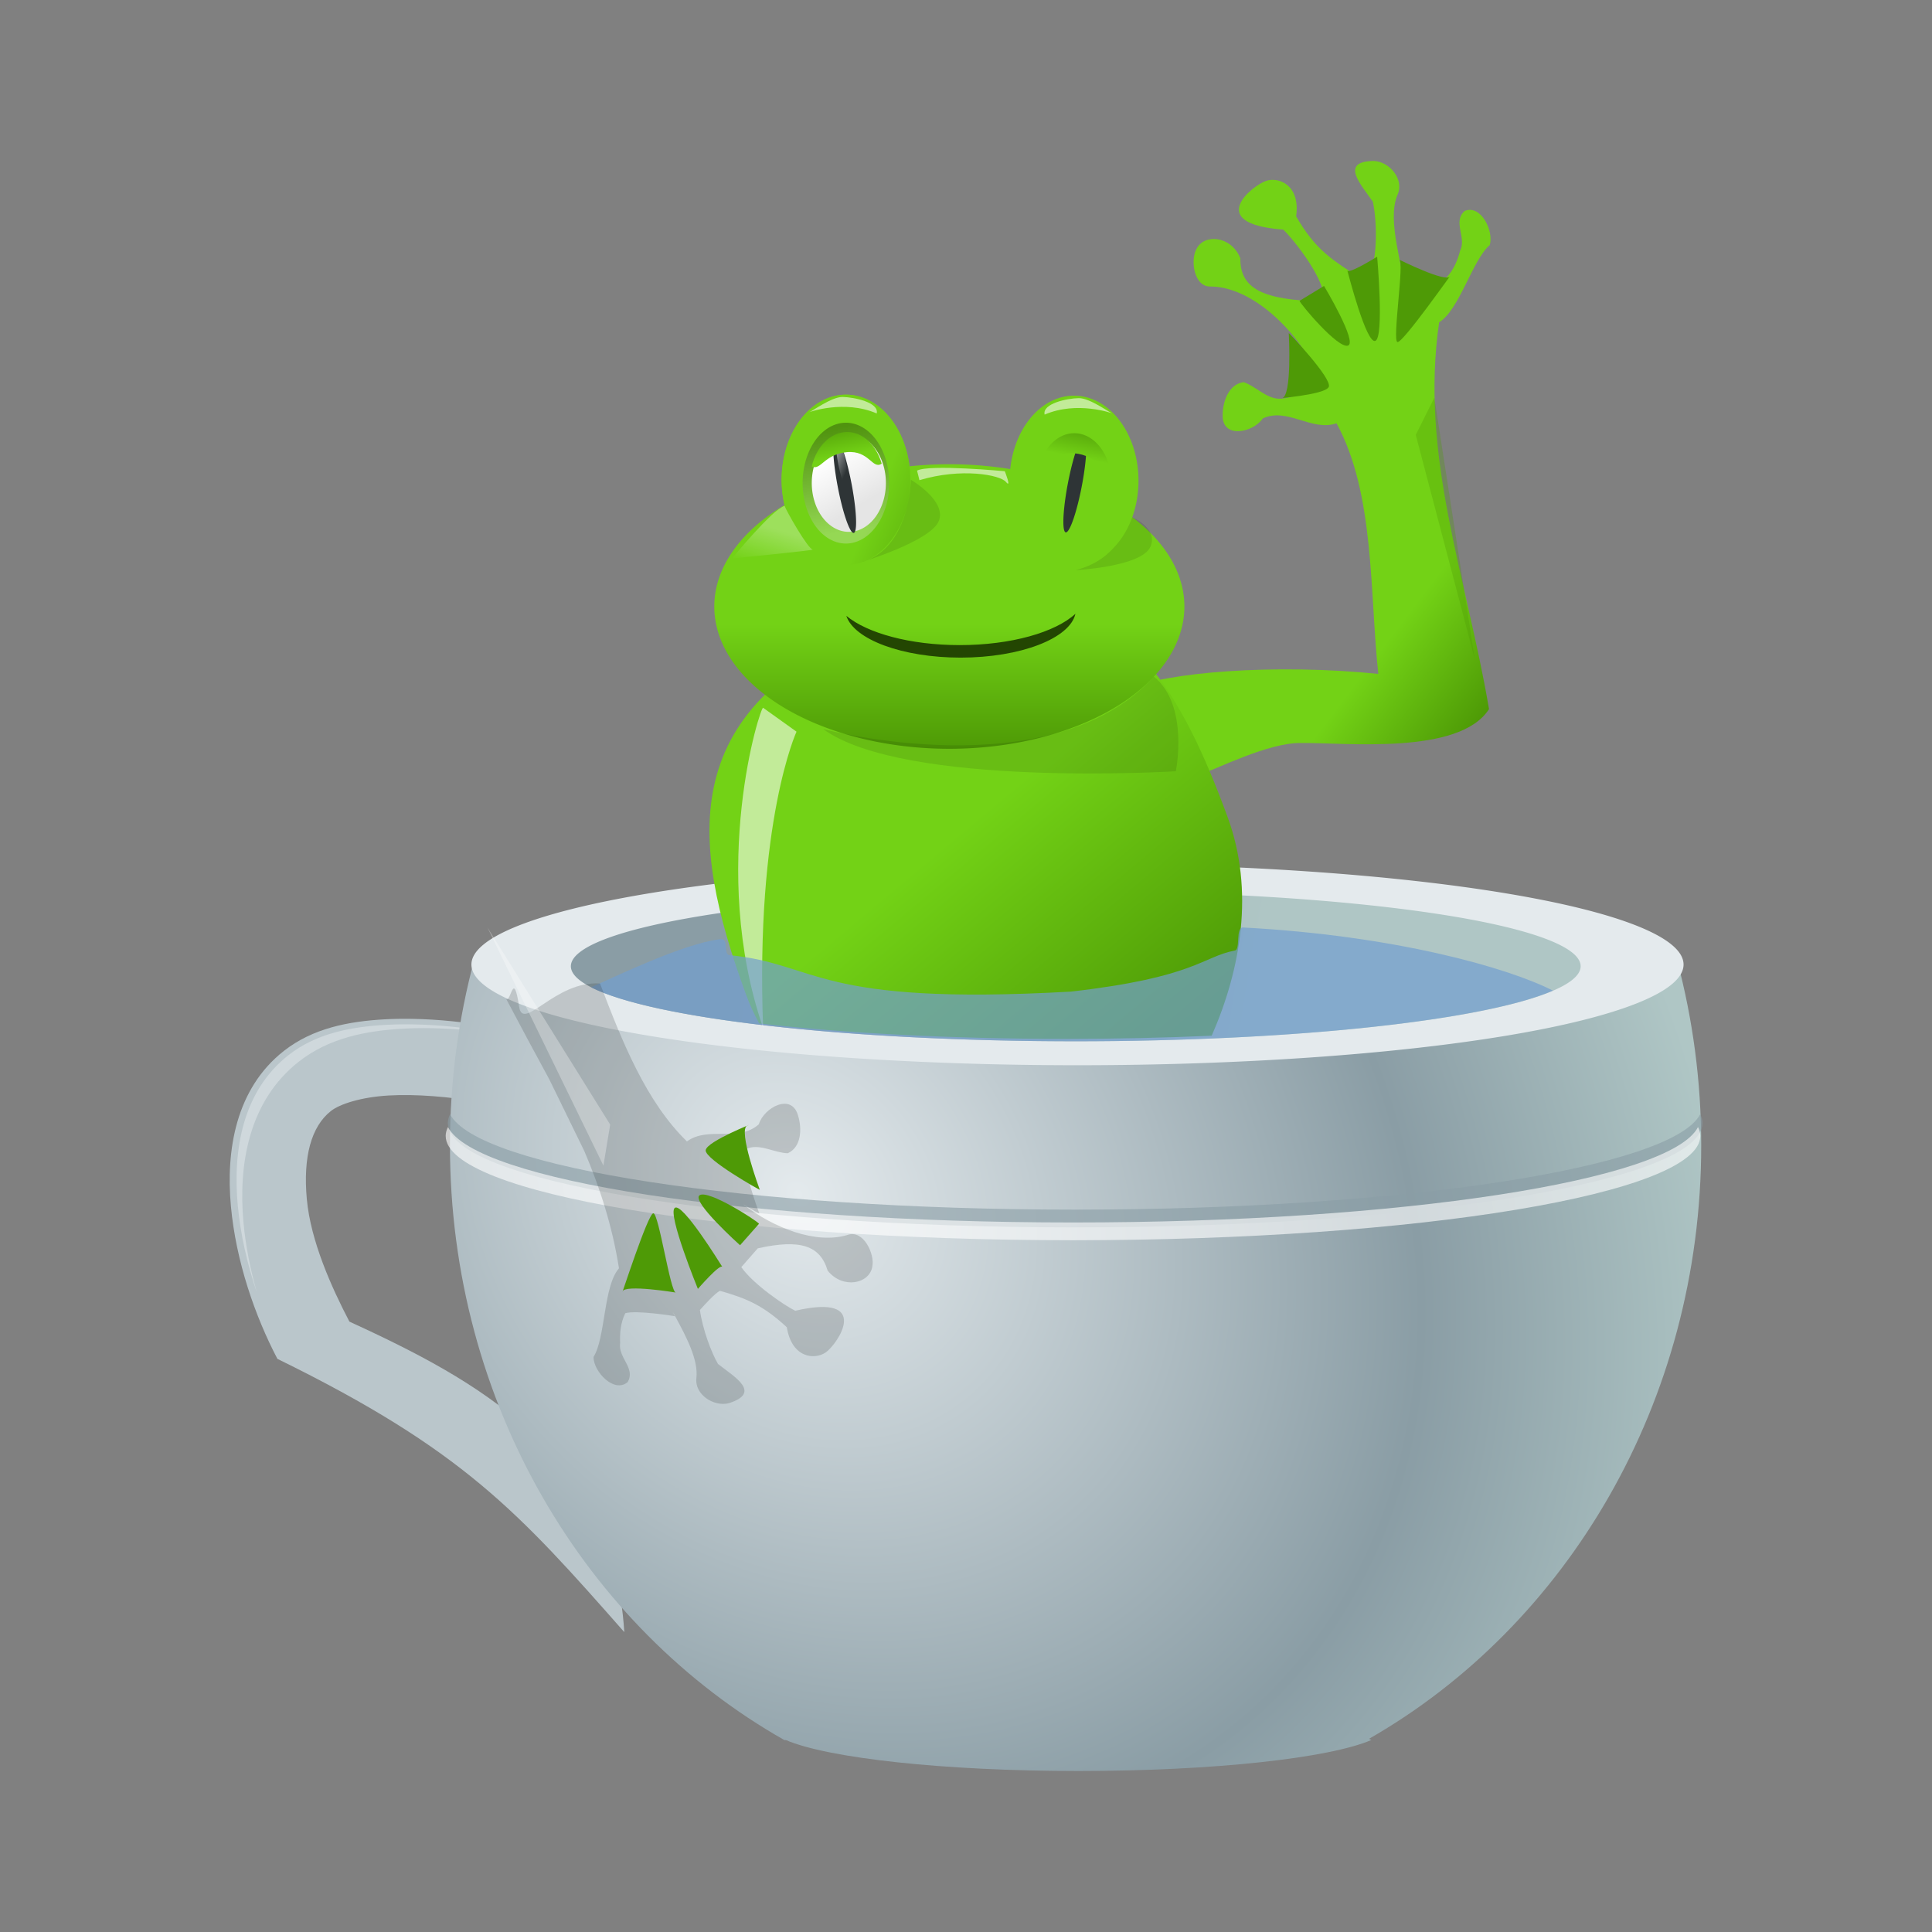 <svg:svg xmlns:dc="http://purl.org/dc/elements/1.1/" xmlns:ns1="http://sodipodi.sourceforge.net/DTD/sodipodi-0.dtd" xmlns:ns2="http://www.inkscape.org/namespaces/inkscape" xmlns:ns3="http://www.w3.org/1999/xlink" xmlns:ns5="http://creativecommons.org/ns#" xmlns:rdf="http://www.w3.org/1999/02/22-rdf-syntax-ns#" xmlns:svg="http://www.w3.org/2000/svg" height="509.559" id="svg4937" version="1.0" viewBox="-60.537 -42.464 509.559 509.559" width="509.559" ns1:docname="animales.svg" ns1:version="0.32" ns2:output_extension="org.inkscape.output.svg.inkscape" ns2:version="0.46">
  <svg:rect x="-60.537" y="-42.464" width="509.559" height="509.559" fill="#808080" stroke="none"/>
  <svg:defs id="defs3">
    <svg:linearGradient id="linearGradient3427" ns2:collect="always">
      <svg:stop id="stop3429" offset="0" style="stop-color:#4e9a06" />
      <svg:stop id="stop3431" offset="1" style="stop-color:#73d216" />
    </svg:linearGradient>
    <svg:linearGradient id="linearGradient3329" ns2:collect="always">
      <svg:stop id="stop3331" offset="0" style="stop-color:#000000" />
      <svg:stop id="stop3333" offset="1" style="stop-color:#e5e5e5" />
    </svg:linearGradient>
    <svg:linearGradient id="linearGradient3307" ns2:collect="always">
      <svg:stop id="stop3309" offset="0" style="stop-color:#ffffff" />
      <svg:stop id="stop3311" offset="1" style="stop-color:#ffffff;stop-opacity:0" />
    </svg:linearGradient>
    <svg:linearGradient id="linearGradient3294" ns2:collect="always">
      <svg:stop id="stop3296" offset="0" style="stop-color:#ffffff" />
      <svg:stop id="stop3298" offset="1" style="stop-color:#e5e5e5" />
    </svg:linearGradient>
    <svg:linearGradient id="linearGradient2484" ns2:collect="always">
      <svg:stop id="stop2486" offset="0" style="stop-color:#73d216" />
      <svg:stop id="stop2488" offset="1" style="stop-color:#4e9a06" />
    </svg:linearGradient>
    <svg:linearGradient gradientUnits="userSpaceOnUse" id="linearGradient2469" x1="1111" x2="1111" y1="348.98" y2="488.36" ns2:collect="always">
      <svg:stop id="stop2465" offset="0" style="stop-color:#73d216" />
      <svg:stop id="stop2467" offset="1" style="stop-color:#4e9a06" />
    </svg:linearGradient>
    <svg:linearGradient gradientUnits="userSpaceOnUse" id="linearGradient2490" x1="1049.1" x2="1122.2" y1="260.36" y2="290.74" ns2:collect="always" ns3:href="#linearGradient2484" />
    <svg:linearGradient gradientTransform="matrix(.315 0 0 .315 118.14 -.645)" gradientUnits="userSpaceOnUse" id="linearGradient3290" x1="194" x2="183.83" y1="404.36" y2="437.36" ns2:collect="always">
      <svg:stop id="stop3286" offset="0" style="stop-color:#ffffff" />
      <svg:stop id="stop3288" offset="1" style="stop-color:#ffffff;stop-opacity:0" />
    </svg:linearGradient>
    <svg:linearGradient gradientUnits="userSpaceOnUse" id="linearGradient3300" x1="1022.7" x2="1059.9" y1="211.58" y2="273.76" ns2:collect="always" ns3:href="#linearGradient3294" />
    <svg:linearGradient gradientUnits="userSpaceOnUse" id="linearGradient3313" x1="1045.6" x2="1053.1" y1="215.3" y2="250.13" ns2:collect="always" ns3:href="#linearGradient3307" />
    <svg:linearGradient gradientUnits="userSpaceOnUse" id="linearGradient3327" x1="1014.7" x2="1030.2" y1="202.41" y2="308.69" ns2:collect="always" ns3:href="#linearGradient3329" />
    <svg:linearGradient gradientTransform="matrix(.315 0 0 .315 118.14 -.961)" gradientUnits="userSpaceOnUse" id="linearGradient3350" x1="240" x2="246.08" y1="311.36" y2="341.5" ns2:collect="always" ns3:href="#linearGradient3427" />
    <svg:linearGradient gradientTransform="matrix(-1 0 0 1 704.72 -226)" gradientUnits="userSpaceOnUse" id="linearGradient3380" x1="240" x2="246.08" y1="311.36" y2="341.5" ns2:collect="always" ns3:href="#linearGradient3427" />
    <svg:linearGradient gradientUnits="userSpaceOnUse" id="linearGradient4263" x1="148.96" x2="436.7" y1="1274.6" y2="1314.9" ns2:collect="always">
      <svg:stop id="stop4189" offset="0" style="stop-color:#8a9da5" />
      <svg:stop id="stop4191" offset="1" style="stop-color:#afc6c5" />
    </svg:linearGradient>
    <svg:linearGradient gradientTransform="translate(-6,-24)" gradientUnits="userSpaceOnUse" id="linearGradient4265" x1="776" x2="694" y1="596.36" y2="534.36" ns2:collect="always" ns3:href="#linearGradient3427" />
    <svg:linearGradient gradientTransform="matrix(.295 -.109 .109 .296 54.219 50.988)" gradientUnits="userSpaceOnUse" id="linearGradient4267" x1="358" x2="440" y1="642.36" y2="872.36" ns2:collect="always">
      <svg:stop id="stop3396" offset="0" style="stop-color:#73d216" />
      <svg:stop id="stop3398" offset="1" style="stop-color:#4e9a06" />
    </svg:linearGradient>
    <svg:radialGradient cx="164.89" cy="1416.8" gradientTransform="matrix(.61 .717 -.591 .505 919.61 -532.37)" gradientUnits="userSpaceOnUse" id="radialGradient4408" r="292.2" ns2:collect="always">
      <svg:stop id="stop4169" offset="0" style="stop-color:#e4eaed" />
      <svg:stop id="stop4175" offset=".662" style="stop-color:#8a9da5" />
      <svg:stop id="stop4171" offset="1" style="stop-color:#afc6c5" />
    </svg:radialGradient>
  </svg:defs>
  <ns1:namedview bordercolor="#666666" borderopacity="1.0" id="base" pagecolor="#ffffff" showgrid="false" showguides="true" ns2:current-layer="layer1" ns2:cx="244.77142" ns2:cy="247.16887" ns2:document-units="mm" ns2:guide-bbox="true" ns2:pageopacity="0.0" ns2:pageshadow="2" ns2:window-height="915" ns2:window-width="1272" ns2:window-x="0" ns2:window-y="38" ns2:zoom="0.5">
    <ns1:guide id="guide3674" orientation="1,0" position="-82,1042" />
  </ns1:namedview>
  <svg:g id="layer1" transform="translate(-32.807 -28.888)" ns2:groupmode="layer" ns2:label="Layer 1">
    <svg:path d="m10.25 631.38c-5.107-0.08-10.188-0.01-15.219 0.28-20.121 1.15-39.908 4.96-56.031 17.62-26.829 21.06-32.351 55.38-29.531 86.41s13.556 61.63 25.937 85.28c103.39 50.66 134.49 85.48 193.43 152.37-6.15-100.05-82.945-140.78-153.28-173.15-9.905-18.93-21.616-44.9-23.748-68.35-2.131-23.44 2.43-40.42 13.469-49.09 4.895-3.84 16.753-7.74 32.188-8.63 15.435-0.88 33.862 0.71 51.093 3.63 17.232 2.92 33.408 7.17 44.344 10.87 4.655 1.58 7.654 2.89 9.684 3.85 5.15 6.19 13.35 8.96 21.19 7.12 7.84-1.83 13.98-7.95 15.84-15.78 1.71-6.81-0.37-13.11-2.31-16.53s-3.77-5.11-5.31-6.47c-3.08-2.71-5.44-3.98-7.97-5.31-5.06-2.65-10.68-4.85-17.47-7.16-13.581-4.6-31.38-9.19-50.872-12.5-14.62-2.48-30.118-4.23-45.438-4.46z" id="path4382" style="fill:#bac6cb" transform="matrix(.473 0 0 .473 75.985 -43.502)" ns1:type="inkscape:offset" ns2:original="M 10.25 631.375 C 5.14322 631.29583 0.06159 631.36732 -4.96875 631.65625 C -25.09012 632.81195 -44.87722 636.6241 -61 649.28125 C -87.82878 670.34309 -93.3511 704.65967 -90.53125 735.6875 C -87.7114 766.71533 -76.9751 797.31673 -64.59375 820.96875 C 38.79329 871.62601 69.896181 906.45184 128.84375 973.34375 C 122.68769 873.28852 45.89502 832.5637 -24.4375 800.1875 C -34.344721 781.26179 -46.05649 755.29205 -48.1875 731.84375 C -50.31851 708.39545 -45.7578 691.41617 -34.71875 682.75 C -29.82389 678.90731 -17.96623 675.01153 -2.53125 674.125 C 12.90373 673.23847 31.33107 674.82773 48.5625 677.75 C 65.793931 680.67227 81.970222 684.91834 92.90625 688.625 C 97.56055 690.20253 100.55817 691.50881 102.59375 692.46875 C 107.74075 698.66016 115.94119 701.4264 123.78125 699.59375 C 131.62131 697.7611 137.75592 691.64395 139.625 683.8125 C 141.33476 677.00305 139.25403 670.69998 137.3125 667.28125 C 135.37097 663.86252 133.53751 662.16825 132 660.8125 C 128.92499 658.10101 126.56147 656.82743 124.03125 655.5 C 118.97082 652.84513 113.35424 650.64575 106.5625 648.34375 C 92.979025 643.73976 75.179705 639.14942 55.6875 635.84375 C 41.06835 633.3645 25.57035 631.6125 10.25 631.375 z " ns2:radius="0" />
    <svg:path d="m79.27 256.58c-1.782 0-3.561 0.05-5.312 0.15-9.384 0.54-18.362 2.3-25.613 7.99-12.114 9.51-14.683 25.1-13.375 39.49 0.722 7.95 2.594 15.85 5.075 23.2-1.712-6.01-2.989-12.29-3.566-18.64-1.362-14.99 1.297-31.9 14.589-42.33 8.017-6.3 17.777-8.15 27.447-8.7 2.429-0.14 4.874-0.18 7.324-0.14 7.361 0.12 14.771 0.96 21.751 2.15 1.01 0.17 1.96 0.38 2.94 0.56-2.65-0.58-5.37-1.15-8.21-1.63-6.857-1.16-14.128-1.97-21.275-2.08-0.597-0.01-1.182-0.02-1.775-0.02z" id="path4384" style="fill:#cfd8dc" />
    <svg:path d="m97.336 239.58c-4.149 15.54-6.392 31.96-6.392 48.92 0 68.05 35.786 127.17 88.216 156.87h0.41c11.09 4.75 41.46 8.15 77.17 8.15 35.78 0 66.21-3.42 77.23-8.18-0.19-0.1-0.42-0.21-0.63-0.31 52.11-29.81 87.62-88.74 87.62-156.53 0-16.96-2.24-33.38-6.39-48.92h-317.23z" id="path4157" style="fill:url(#radialGradient4408)" />
    <svg:path d="m618 1289.4a278 47 0 1 1 -556 0 278 47 0 1 1 556 0z" id="path4183" style="fill:#e4eaed" transform="matrix(.575 0 0 .565 60.954 -487.69)" ns1:cx="340" ns1:cy="1289.3622" ns1:rx="278" ns1:ry="47" ns1:type="arc" />
    <svg:path d="m618 1289.4a278 47 0 1 1 -556 0 278 47 0 1 1 556 0z" id="path4185" style="fill:url(#linearGradient4263)" transform="matrix(.479 0 0 .421 93.139 -301.57)" ns1:cx="340" ns1:cy="1289.3622" ns1:rx="278" ns1:ry="47" ns1:type="arc" />
    <svg:path d="m90.985 280.29c-0.391 0.77-0.603 1.55-0.603 2.34 0 15.19 74.128 27.51 165.46 27.51 91.33 0 165.45-12.32 165.45-27.51 0-0.79-0.21-1.57-0.6-2.34-7.19 14.08-78.29 25.17-164.85 25.17-86.57 0-157.67-11.09-164.86-25.17z" id="path4195" style="opacity:.616;fill:#8a9da5" />
    <svg:path d="m90.421 283.68c-0.391 0.77-0.603 1.55-0.603 2.34 0 15.19 74.122 27.51 165.45 27.51 91.33 0 165.45-12.32 165.45-27.51 0-0.79-0.21-1.57-0.6-2.34-7.18 14.09-78.28 25.17-164.85 25.17-86.56 0-157.66-11.08-164.85-25.17z" id="path4200" style="opacity:.616;fill:#ffffff" />
    <svg:g id="g4227" transform="matrix(.315 0 0 .315 118.14 -.961)">
      <svg:path d="m686.91 94.719c-28.42 0.532-10.58 19.571-0.53 34.071 3.68 16.15 4.78 54.93-6.22 66.43-28.86-17.78-41.97-26.48-58-54.12 3.67-26.13-14.33-33.17-24.97-29.76-11.33 3.63-52.4 35.95 14.15 40.85 9.15 8.5 38.71 46.29 33.18 60.06-50.62-0.82-69.4-10.88-69.06-36.06-7.57-18.82-30.24-20.83-36.69-7.86-5.3 9.05-2.32 32.16 11.92 31.5 39.75 0.32 83.54 48.85 92.9 84.89-10.93 1.11-24.14 8.93-35.18 9.09-11.07 0.14-19.9-10.42-30.16-13.87-12.56 1.56-17.49 16.18-17.59 27.22-0.85 20.55 25.41 15.26 33.59 3.15 20.62-9.59 40.88 11.23 61.75 4.07 32.16 58.92 27.63 141.77 34.97 209.84-19.76-2.05-41.67-3.37-64.75-3.72-86.91-1.31-157.46 11.42-157.47 28.41-0.01 11.7-53.84 107.3 66.66 62.33 21-7.83 63.72-29.59 90.78-29.18 38.09-0.34 132.82 10.26 157.47-28.4-18.89-111.63-58.1-211.88-41.75-323.85 17.1-10.59 27.88-52.31 42.37-64.65 3.57-11.7-7.37-34.24-21-28.57-10.33 9.07 1.78 22.01-3.82 33.31-4.35 16.44-12.87 32.36-45.66 39.3-1.22-25.38-16.24-63.91-6.74-86.2 5.9-12.82-6.8-27.968-20.15-28.281z" id="path6944" style="fill:url(#linearGradient4265)" ns1:nodetypes="cccccccccccccccccsssccccccccc" />
      <svg:path d="m625 211.86c1 3 32 40 40.5 37.5s-20-50-20-50l-20.5 12.5z" id="path3417" style="fill:#4e9a06" />
      <svg:path d="m665 186.36c1 3.5 16 62 23.5 59s1.5-70.5 1.5-70.5-24 15-25 11.5z" id="path3419" style="fill:#4e9a06" />
      <svg:path d="m708.5 177.36s39 19.5 42.5 14-39.5 56-44 55 6-68 1.5-69z" id="path3421" style="fill:#4e9a06" />
      <svg:path d="m616 238.86s3 54-6 54.5 36.5-2.5 39.5-9.5-34-46-33.5-45z" id="path3423" style="fill:#4e9a06" />
      <svg:path d="m722.32 324.08l15.56-31.11 33.94 219.2" id="path3425" style="opacity:.3;fill:#4e9a06" ns1:nodetypes="ccc" />
    </svg:g>
    <svg:path d="m237.07 143.81c-9.11 0.1-19.62 2.29-31.86 7.05-54.78 21.28-51.28 56.73-36.19 97.83 0.97 2.65 2.14 5.2 3.48 7.66 22.43 2.56 50.49 4.08 80.93 4.08 13.36 0 26.25-0.3 38.42-0.84 7.7-17.52 11.32-38.27 4.21-57.64-11.79-32.11-26.46-58.5-58.99-58.14z" id="path6880" style="fill:url(#linearGradient4267)" />
    <svg:path d="m1250 329.36a139 159 0 1 1 -278 0 139 159 0 1 1 278 0z" id="path6878" style="fill:url(#linearGradient2469)" transform="matrix(.446 0 0 .236 -272.85 68.661)" ns1:cx="1111" ns1:cy="329.36218" ns1:rx="139" ns1:ry="159" ns1:type="arc" />
    <svg:path d="m1068 260.36a47 62 0 1 1 -94 0 47 62 0 1 1 94 0z" id="path6882" style="fill:#73d216" transform="matrix(.361 0 0 .362 -173.19 18.714)" ns1:cx="1021" ns1:cy="260.36218" ns1:rx="47" ns1:ry="62" ns1:type="arc" />
    <svg:path d="m1068 260.36a47 62 0 1 1 -94 0 47 62 0 1 1 94 0z" id="path6884" style="fill:url(#linearGradient2490)" transform="matrix(.361 0 0 .362 -173.19 18.714)" ns1:cx="1021" ns1:cy="260.36218" ns1:rx="47" ns1:ry="62" ns1:type="arc" />
    <svg:path d="m255.91 148.3c-5.25 4.87-16.95 8.27-30.52 8.27-13.06 0-24.38-3.14-29.9-7.72 2.01 6.22 14.75 11.02 30.14 11.02 15.83 0 28.85-5.08 30.28-11.57z" id="path6892" style="fill:#234602" />
    <svg:path d="m199.16 134.8s18.47-5.57 20.7-10.92c2.22-5.35-7.35-10.92-7.35-10.92s-0.22 18.5-13.35 21.84z" id="path2500" style="opacity:.1;fill:#000000" />
    <svg:path d="m255.91 136.81s17.58-0.9 19.81-6.24c2.22-5.35-6.01-8.25-6.01-8.25s-0.67 11.14-13.8 14.49z" id="path3272" style="opacity:.1;fill:#000000" ns1:nodetypes="cscc" />
    <svg:path d="m179.21 119.85c0.31 1.1 6.13 11.34 7.39 11.5s-21.24 2.36-21.24 2.36 10.54-12.92 13.85-13.86z" id="path3274" style="opacity:.3;fill:url(#linearGradient3290)" />
    <svg:path d="m1068 260.36a47 62 0 1 1 -94 0 47 62 0 1 1 94 0z" id="path3325" style="opacity:.3;fill:url(#linearGradient3327)" transform="matrix(.243 0 0 .257 -52.725 46.935)" ns1:cx="1021" ns1:cy="260.36218" ns1:rx="47" ns1:ry="62" ns1:type="arc" />
    <svg:path d="m1068 260.36a47 62 0 1 1 -94 0 47 62 0 1 1 94 0z" id="path6886" style="fill:url(#linearGradient3300)" transform="matrix(.208 0 0 .208 -16.22 59.651)" ns1:cx="1021" ns1:cy="260.36218" ns1:rx="47" ns1:ry="62" ns1:type="arc" />
    <svg:path d="m1066 242.36a15 16 0 1 1 -30 0 15 16 0 1 1 30 0z" id="path6902" style="fill:#2e3436" transform="matrix(.122 -.023 .15 .786 30.467 -51.923)" ns1:cx="1051" ns1:cy="242.36218" ns1:rx="15" ns1:ry="16" ns1:type="arc" />
    <svg:path d="m1066 242.36a15 16 0 1 1 -30 0 15 16 0 1 1 30 0z" id="path3305" style="fill:url(#linearGradient3313)" transform="matrix(.066 -.013 .081 .424 105.32 19.338)" ns1:cx="1051" ns1:cy="242.36218" ns1:rx="15" ns1:ry="16" ns1:type="arc" />
    <svg:path d="m195.69 100.37c-4.38 0-8.09 3.83-9.32 9.07 2.35 1.2 3.26-3.21 9.25-3.76 5.94-0.54 6.72 4.67 9.2 3.04-1.39-4.87-4.96-8.35-9.13-8.35z" id="path3335" style="fill:url(#linearGradient3350)" ns1:nodetypes="ccscc" />
    <svg:path d="m185.69 95.137c0.78-0.223 5.9-4.042 8.79-4.011 3 0.032 9.71 1.422 9.02 4.345-8.58-3.71-17.81-0.334-17.81-0.334z" id="path3352" style="opacity:0.56;fill:#ffffff" ns1:nodetypes="cccc" />
    <svg:g id="g3382" transform="matrix(.315 0 0 .315 111.22 70.573)">
      <svg:path d="m1068 260.36a47 62 0 1 1 -94 0 47 62 0 1 1 94 0z" id="path3354" style="fill:#73d216" transform="matrix(-1.148 0 0 1.148 1630.3 -163.57)" ns1:cx="1021" ns1:cy="260.36218" ns1:rx="47" ns1:ry="62" ns1:type="arc" />
      <svg:path d="m1068 260.36a47 62 0 1 1 -94 0 47 62 0 1 1 94 0z" id="path3356" style="fill:url(#linearGradient2490)" transform="matrix(-1.148 0 0 1.148 1630.3 -163.57)" ns1:cx="1021" ns1:cy="260.36218" ns1:rx="47" ns1:ry="62" ns1:type="arc" />
      <svg:path d="m1068 260.36a47 62 0 1 1 -94 0 47 62 0 1 1 94 0z" id="path3360" style="opacity:.3;fill:url(#linearGradient3327)" transform="matrix(-.772 0 0 .815 1247.6 -74.011)" ns1:cx="1021" ns1:cy="260.36218" ns1:rx="47" ns1:ry="62" ns1:type="arc" />
      <svg:path d="m1068 260.36a47 62 0 1 1 -94 0 47 62 0 1 1 94 0z" id="path3362" style="fill:url(#linearGradient3300)" transform="matrix(-.659 0 0 .659 1131.6 -33.657)" ns1:cx="1021" ns1:cy="260.36218" ns1:rx="47" ns1:ry="62" ns1:type="arc" />
      <svg:path d="m1066 242.36a15 16 0 1 1 -30 0 15 16 0 1 1 30 0z" id="path3364" style="fill:#2e3436" transform="matrix(-.389 -.074 -.477 2.493 983.29 -387.72)" ns1:cx="1051" ns1:cy="242.36218" ns1:rx="15" ns1:ry="16" ns1:type="arc" />
      <svg:path d="m1066 242.36a15 16 0 1 1 -30 0 15 16 0 1 1 30 0z" id="path3366" style="fill:url(#linearGradient3313)" transform="matrix(-.21 -.04 -.257 1.344 745.45 -161.59)" ns1:cx="1051" ns1:cy="242.36218" ns1:rx="15" ns1:ry="16" ns1:type="arc" />
      <svg:path d="m458.36 95.57c13.91 0 25.68 12.13 29.6 28.78-7.46 3.8-10.37-10.2-29.38-11.94-18.89-1.72-21.36 14.81-29.25 9.66 4.42-15.47 15.77-26.5 29.03-26.5z" id="path3368" style="fill:url(#linearGradient3380)" ns1:nodetypes="ccscc" />
      <svg:path d="m490.11 78.95c-2.47-0.707-18.72-12.825-27.93-12.728-9.53 0.101-30.84 4.513-28.63 13.789 27.26-11.772 56.56-1.061 56.56-1.061z" id="path3370" style="opacity:0.56;fill:#ffffff" ns1:nodetypes="cccc" />
    </svg:g>
    <svg:path d="m214.14 110.55l0.63 2.52c11.02-3.31 21.25-1.42 22.82 0.47 1.58 1.89-0.31-2.83-0.31-2.83s-19.99-1.89-23.14-0.16z" id="path3392" style="opacity:0.56;fill:#ffffff" ns1:nodetypes="ccscc" />
    <svg:path d="m173.54 173.1l8.81 6.3s-10.88 23.56-8.81 78.16c-14.48-42.23-0.63-85.09 0-84.46z" id="path3402" style="opacity:0.56;fill:#ffffff" ns1:nodetypes="cccc" />
    <svg:path d="m189.36 178.7s60.1 16.04 87.25-13.82c9.35 7.58 5.78 24.96 5.78 24.96s-71.66 4.45-93.03-11.14z" id="path3404" style="opacity:.1;fill:#000000" ns1:nodetypes="cccc" />
    <svg:path d="m254.69 247.96c-67.52 3.78-66.48-7.32-89.98-9.61-1.79-0.18-0.02-4.53-2.53-4.22-9.92 1.22-27.93 10.05-34.03 12.69 16.15 8.22 67.27 14.24 127.8 14.24 58.33 0 107.94-5.59 125.91-13.36-11.95-6.09-41.76-14.53-81.7-16.65-2.09-0.12-0.67 5.79-2.18 6.07-8.59 1.63-10.52 7.11-43.29 10.84z" id="path4258" style="opacity:.7;fill:#729fcf" ns1:nodetypes="csscscssc" />
    <svg:path d="m105.78 249.89c7.08 13.38 4.46 8.4 11.36 21.2l9.22 18.88 0.03 0.06c4.15 9.74 7.4 19.89 9.13 30.9-4.15 4.78-3.51 18.34-6.72 23.4 0.02 3.86 5.41 9.62 8.98 6.65 2.26-3.69-2.58-6.45-1.95-10.38-0.11-2.57 0.09-5.21 1.35-7.82 2.96-0.86 12.88 0.75 13.17 0.8-0.18-0.11-0.38-0.53-0.6-1.11 0.21 0.37 0.39 0.73 0.6 1.11v0.01c3.01 5.57 6.1 11.43 5.6 16.25-0.57 4.41 4.66 7.78 8.7 6.63 8.5-2.81 1.36-6.87-3.01-10.3-1.75-3.01-4.07-9.15-4.77-14.24 1.14-1.28 3.97-4.41 5.27-5.06 7.19 2.02 11.52 3.95 17.65 9.61 1.33 8.2 7.4 8.64 10.28 6.63 3.07-2.15 12.41-15.71-8.06-10.98-2.77-1.34-10.98-6.91-14.23-11.5l4.35-4.96c11.28-2.52 16.49-0.7 18.43 5.89 4.03 4.96 11.04 3.46 11.77-1.05 0.74-3.22-2.31-9.9-6.53-8.37-8.36 2.52-19.51-1.85-27.58-8.11 2.46 1.49 4.4 2.53 4.31 2.44 0 0-5.58-14.99-3.51-16.82-0.41 0.17-1 0.41-1.79 0.77 0.81-0.51 1.64-0.92 2.46-1.19 3.31-1.07 6.95 1.28 10.35 1.36 3.63-1.64 3.75-6.49 2.75-9.82-1.66-6.27-9.05-2.23-10.38 2.17-5.31 4.81-13.35 0.43-18.96 4.53-10.76-10.46-17.09-26.27-22.92-41.65-11.84-0.81-20.33 12.89-21.34 6.13-1.51-10.07-2.15-1.02-3.41-2.06zm63.77 39.52c0.11-0.05 0.04-0.02-0.29 0.1-0.05 0.02-0.08 0.04-0.12 0.06 0.13-0.06 0.36-0.14 0.41-0.16z" id="path4287" style="opacity:.2;fill:#2e3436" ns1:nodetypes="cccscccccccssccccccscccccccsccccccccsccssc" />
    <svg:g id="g4269" transform="matrix(-.301 .093 -.093 -.301 380.29 314.83)">
      <svg:path d="m686.91 94.719c-28.42 0.532-10.58 19.571-0.53 34.071 3.68 16.15 4.78 54.93-6.22 66.43-28.86-17.78-41.97-26.48-58-54.12 3.67-26.13-14.33-33.17-24.97-29.76-11.33 3.63-52.4 35.95 14.15 40.85 9.15 8.5 38.71 46.29 33.18 60.06-50.62-0.82-69.4-10.88-69.06-36.06-7.57-18.82-30.24-20.83-36.69-7.86-5.3 9.05-2.32 32.16 11.92 31.5 39.75 0.32 83.54 48.85 92.9 84.89-10.93 1.11-24.14 8.93-35.18 9.09-11.07 0.14-19.9-10.42-30.16-13.87-12.56 1.56-17.49 16.18-17.59 27.22-0.85 20.55 25.41 15.26 33.59 3.15 20.62-9.59 40.88 11.23 61.75 4.07 32.16 58.92 27.63 141.77 34.97 209.84-19.76-2.05-41.67-3.37-64.75-3.72-86.91-1.31-157.46 11.42-157.47 28.41-0.01 11.7-8.61 108.72 66.66 62.33 21-7.83 62.14-14.35 89.2-13.94 38.09-0.34 134.4-4.98 159.05-43.64-18.89-111.63-58.1-211.88-41.75-323.85 17.1-10.59 27.88-52.31 42.37-64.65 3.57-11.7-7.37-34.24-21-28.57-10.33 9.07 1.78 22.01-3.82 33.31-4.35 16.44-12.87 32.36-45.66 39.3-1.22-25.38-16.24-63.91-6.74-86.2 5.9-12.82-6.8-27.968-20.15-28.281z" id="path4271" style="fill:url(#linearGradient4265)" ns1:nodetypes="cccccccccccccccccsscccccccccc" />
      <svg:path d="m625 211.86c1 3 32 40 40.5 37.5s-20-50-20-50l-20.5 12.5z" id="path4273" style="fill:#4e9a06" />
      <svg:path d="m665 186.36c1 3.5 16 62 23.5 59s1.5-70.5 1.5-70.5-24 15-25 11.5z" id="path4275" style="fill:#4e9a06" />
      <svg:path d="m708.5 177.36s39 19.5 42.5 14-39.5 56-44 55 6-68 1.5-69z" id="path4277" style="fill:#4e9a06" />
      <svg:path d="m616 238.86s3 54-6 54.5 36.5-2.5 39.5-9.5-34-46-33.5-45z" id="path4279" style="fill:#4e9a06" />
      <svg:path d="m719.55 327.94l15.55-31.11 33.94 219.21" id="path4281" style="opacity:.3;fill:#ffffff" ns1:nodetypes="ccc" />
    </svg:g>
  </svg:g>
</svg:svg>